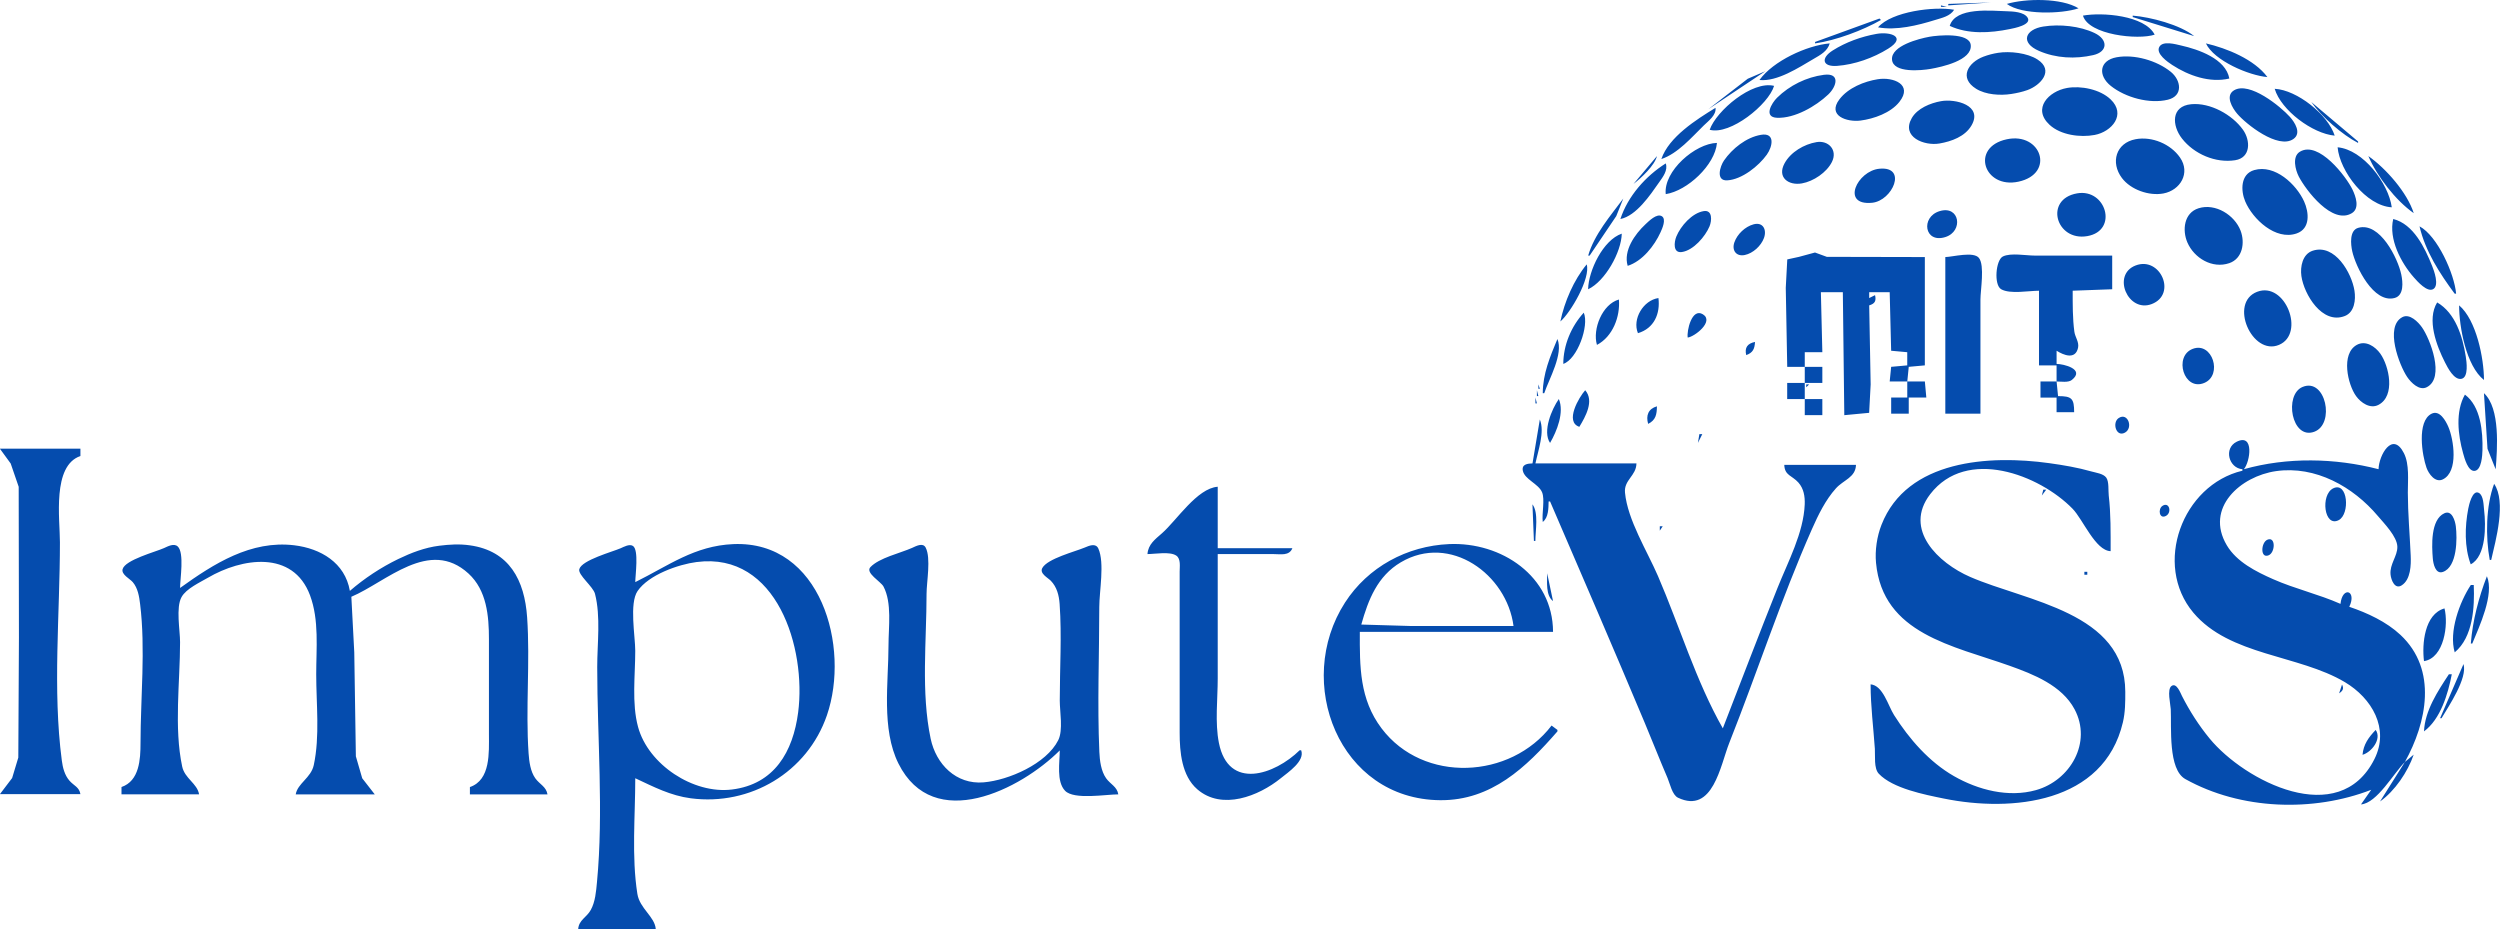<?xml version="1.0" encoding="UTF-8" standalone="no"?>
<!-- Created with Inkscape (http://www.inkscape.org/) -->

<svg
   width="152.223mm"
   height="56.567mm"
   viewBox="0 0 152.223 56.567"
   version="1.1"
   id="svg1"
   xml:space="preserve"
   sodipodi:docname="imputevss-logo.svg"
   inkscape:version="1.3.2 (091e20e, 2023-11-25, custom)"
   xmlns:inkscape="http://www.inkscape.org/namespaces/inkscape"
   xmlns:sodipodi="http://sodipodi.sourceforge.net/DTD/sodipodi-0.dtd"
   xmlns="http://www.w3.org/2000/svg"
   xmlns:svg="http://www.w3.org/2000/svg"><sodipodi:namedview
     id="namedview1"
     pagecolor="#ffffff"
     bordercolor="#000000"
     borderopacity="0.25"
     inkscape:showpageshadow="2"
     inkscape:pageopacity="0.0"
     inkscape:pagecheckerboard="0"
     inkscape:deskcolor="#d1d1d1"
     inkscape:document-units="mm"
     inkscape:zoom="1.8841305"
     inkscape:cx="287.66584"
     inkscape:cy="106.94588"
     inkscape:window-width="1920"
     inkscape:window-height="991"
     inkscape:window-x="-9"
     inkscape:window-y="-9"
     inkscape:window-maximized="1"
     inkscape:current-layer="layer1" /><defs
     id="defs1" /><g
     inkscape:label="Layer 1"
     inkscape:groupmode="layer"
     id="layer1"
     transform="translate(-28.181,-149.022)"><path
       style="fill:#054cae;stroke:none;stroke-width:0.337"
       d="m 146.81,149.261 v 0.089 l 2.585,-0.178 -2.585,0.089 m 3.565,0 c 0.909,0.676 3.332,0.618 4.367,0.267 -1.046,-0.639 -3.224,-0.606 -4.367,-0.267 m -4.011,0.089 v 0.089 h 0.357 l -0.357,-0.089 m -3.832,1.337 c 1.116,0.204 2.408,-0.116 3.476,-0.448 0.425,-0.132 0.913,-0.228 1.159,-0.622 -1.197,-0.221 -3.802,0.101 -4.635,1.07 m 4.367,-0.089 c 1.119,0.523 2.466,0.437 3.654,0.195 0.249,-0.051 1.363,-0.256 1.085,-0.699 -0.221,-0.351 -0.898,-0.376 -1.263,-0.387 -0.924,-0.027 -3.131,-0.276 -3.476,0.89 m 8.111,-0.624 c 0.348,1.182 3.369,1.494 4.367,1.159 -0.605,-1.182 -3.218,-1.372 -4.367,-1.159 m 3.03,0 v 0.089 l 3.743,1.159 c -0.859,-0.693 -2.652,-1.159 -3.743,-1.248 m -15.419,0.178 -3.922,1.426 v 0.089 c 1.284,-0.19 2.885,-0.785 4.011,-1.426 l -0.089,-0.089 m 9.982,0.485 c -1.117,0.176 -1.432,0.981 -0.267,1.487 1.03,0.448 2.211,0.504 3.298,0.255 0.904,-0.207 0.906,-0.95 0.089,-1.342 -0.901,-0.433 -2.14,-0.554 -3.119,-0.399 m -10.161,0.448 c -0.931,0.165 -1.876,0.506 -2.673,1.012 -0.734,0.465 -0.632,1.004 0.267,0.937 1.072,-0.08 2.211,-0.483 3.119,-1.052 1.144,-0.715 0.129,-1.046 -0.713,-0.897 m 3.209,0.178 c -0.61,0.11 -2.328,0.544 -2.269,1.383 0.06,0.849 1.817,0.666 2.358,0.57 0.65,-0.115 2.532,-0.512 2.437,-1.451 -0.08,-0.784 -2.015,-0.595 -2.526,-0.503 m -10.339,2.632 c 1.083,0.11 2.396,-0.759 3.298,-1.286 0.413,-0.241 0.84,-0.464 0.98,-0.943 -1.402,0.122 -3.45,1.077 -4.278,2.228 m 28.61,-0.089 c -0.218,-1.204 -1.88,-1.774 -2.941,-2.012 -0.327,-0.073 -1.112,-0.308 -1.325,0.09 -0.22,0.412 0.516,0.919 0.79,1.098 0.993,0.648 2.29,1.106 3.476,0.824 m -1.426,-2.139 c 0.495,1.053 2.623,1.958 3.743,2.05 -0.793,-1.076 -2.473,-1.756 -3.743,-2.05 m -12.656,0.574 c -0.304,0.048 -0.604,0.125 -0.891,0.234 -0.947,0.36 -1.503,1.296 -0.446,1.955 0.587,0.367 1.47,0.421 2.139,0.317 0.329,-0.051 0.666,-0.124 0.98,-0.236 0.806,-0.289 1.655,-1.194 0.62,-1.863 -0.621,-0.402 -1.686,-0.52 -2.403,-0.407 m 7.219,0.27 c -1.058,0.193 -1.154,1.107 -0.348,1.748 0.885,0.704 2.351,1.109 3.468,0.837 0.947,-0.231 0.81,-1.188 0.177,-1.7 -0.848,-0.686 -2.218,-1.081 -3.296,-0.885 m -24.867,3.167 3.476,-2.317 -1.07,0.459 -2.406,1.859 m 7.041,-2.099 c -1.056,0.137 -2.09,0.646 -2.848,1.394 -0.336,0.331 -0.843,1.186 -0.004,1.222 1.078,0.046 2.367,-0.705 3.118,-1.417 0.524,-0.497 0.745,-1.33 -0.266,-1.199 m 3.298,0.266 c -0.843,0.133 -1.815,0.525 -2.348,1.224 -0.77,1.009 0.474,1.401 1.279,1.296 0.821,-0.107 1.84,-0.467 2.369,-1.136 0.846,-1.071 -0.385,-1.527 -1.3,-1.383 m -10.25,3.08 c 1.254,0.341 3.585,-1.54 3.922,-2.674 -1.332,-0.333 -3.516,1.513 -3.922,2.674 m 21.747,-2.543 c -1.097,0.198 -2.125,1.247 -1.051,2.241 0.678,0.627 1.868,0.782 2.744,0.617 1.048,-0.198 1.94,-1.245 0.971,-2.168 -0.644,-0.613 -1.81,-0.845 -2.664,-0.691 m 10.181,0.14 c -0.558,0.333 -0.102,1.08 0.187,1.422 0.538,0.636 2.495,2.189 3.426,1.544 0.514,-0.356 0.085,-1.017 -0.213,-1.349 -0.56,-0.624 -2.456,-2.181 -3.4,-1.617 m 2.475,-0.092 c 0.387,1.306 2.304,2.733 3.654,2.852 -0.409,-1.28 -2.296,-2.782 -3.654,-2.852 m -20.321,0.754 c -0.648,0.117 -1.432,0.434 -1.775,1.028 -0.666,1.156 0.762,1.708 1.685,1.549 0.73,-0.126 1.561,-0.423 1.953,-1.104 0.703,-1.223 -0.979,-1.633 -1.864,-1.473 m 22.549,0.048 c 0.631,0.896 1.877,1.993 2.852,2.496 v -0.089 l -2.852,-2.406 m -7.308,0.136 c -1.245,0.117 -1.179,1.301 -0.563,2.091 0.738,0.944 2.045,1.507 3.237,1.319 0.962,-0.152 0.94,-1.204 0.478,-1.853 -0.655,-0.92 -1.996,-1.666 -3.152,-1.557 m -28.967,0.22 c -1.16,0.713 -2.838,1.765 -3.298,3.119 1.002,-0.332 1.845,-1.324 2.581,-2.042 0.291,-0.284 0.776,-0.635 0.717,-1.078 m 2.763,1.646 c -0.889,0.151 -1.745,0.837 -2.246,1.562 -0.239,0.346 -0.521,1.25 0.198,1.209 0.896,-0.052 1.914,-0.872 2.41,-1.566 0.352,-0.492 0.527,-1.357 -0.362,-1.206 m 14.973,0.271 c -2.242,0.479 -1.394,3.039 0.713,2.581 2.243,-0.487 1.387,-3.03 -0.713,-2.581 m 7.843,-0.004 c -1.203,0.227 -1.539,1.421 -0.834,2.361 0.537,0.717 1.657,1.106 2.528,0.942 1.028,-0.194 1.661,-1.245 1.011,-2.186 -0.571,-0.828 -1.713,-1.304 -2.705,-1.117 m -19.43,0.178 c -0.756,0.126 -1.576,0.606 -1.948,1.295 -0.463,0.859 0.25,1.36 1.057,1.218 0.703,-0.123 1.51,-0.664 1.831,-1.308 0.356,-0.714 -0.199,-1.33 -0.94,-1.206 m -9.18,3.167 c 1.317,-0.205 3.001,-1.771 3.119,-3.119 -1.322,0.031 -3.264,1.715 -3.119,3.119 m 40.91,-2.852 c 0.128,1.469 1.749,3.574 3.298,3.654 -0.196,-1.454 -1.744,-3.514 -3.298,-3.654 m -2.297,0.27 c -0.488,0.296 -0.273,1.114 -0.066,1.513 0.435,0.835 2.04,2.955 3.233,2.226 0.491,-0.3 0.23,-1.027 0.04,-1.424 -0.385,-0.804 -2.068,-3.005 -3.207,-2.315 m -39.147,0.265 -1.426,1.693 c 0.463,-0.354 1.289,-1.125 1.426,-1.693 m 43.316,0 c 0.537,1.247 1.653,2.694 2.763,3.476 -0.4,-1.262 -1.698,-2.726 -2.763,-3.476 m -42.781,0.446 c -1.228,0.777 -2.305,1.991 -2.763,3.387 0.972,-0.196 1.814,-1.457 2.354,-2.228 0.235,-0.336 0.554,-0.739 0.409,-1.159 m 13.013,0.324 c -1.357,0.124 -2.37,2.263 -0.446,2.073 1.239,-0.123 2.173,-2.231 0.446,-2.073 m 22.817,0.083 c -0.837,0.241 -0.828,1.246 -0.546,1.91 0.456,1.073 1.846,2.392 3.13,1.948 0.849,-0.294 0.754,-1.286 0.455,-1.948 -0.474,-1.046 -1.779,-2.273 -3.039,-1.91 m -10.785,1.417 c -2.02,0.357 -1.289,2.938 0.624,2.603 1.904,-0.334 1.145,-2.915 -0.624,-2.603 m -27.63,0.315 c -0.787,1.062 -1.766,2.182 -2.139,3.476 h 0.089 l 1.621,-2.406 0.429,-1.07 m 35.027,0.593 c -0.892,0.281 -1.002,1.337 -0.681,2.081 0.411,0.952 1.514,1.616 2.552,1.261 0.813,-0.278 0.964,-1.25 0.689,-1.974 -0.363,-0.955 -1.533,-1.692 -2.56,-1.368 m -30.127,0.173 c -0.717,0.113 -1.412,0.913 -1.672,1.552 -0.137,0.336 -0.215,1.02 0.338,0.94 0.705,-0.102 1.424,-0.944 1.684,-1.564 0.143,-0.34 0.191,-1.013 -0.351,-0.928 m 14.351,0.005 c -1.153,0.36 -0.92,1.977 0.356,1.577 1.125,-0.353 0.88,-1.963 -0.356,-1.577 m -18.984,3.329 c 0.892,-0.285 1.627,-1.217 2.004,-2.05 0.098,-0.216 0.359,-0.789 0.081,-0.969 -0.31,-0.2 -0.803,0.303 -1,0.486 -0.651,0.607 -1.357,1.61 -1.085,2.532 m 46.614,-2.852 c -0.289,1.214 0.469,2.667 1.264,3.565 0.2,0.226 0.813,0.928 1.178,0.701 0.371,-0.231 0.042,-1.123 -0.076,-1.414 -0.443,-1.098 -1.124,-2.538 -2.366,-2.852 m -38.949,0.325 c -0.514,0.139 -0.996,0.598 -1.169,1.101 -0.167,0.486 0.115,0.874 0.634,0.767 0.505,-0.105 0.992,-0.555 1.168,-1.034 0.185,-0.501 -0.052,-0.992 -0.634,-0.834 m 36.819,0.213 c -0.547,0.155 -0.456,1.01 -0.365,1.423 0.21,0.954 1.3,3.191 2.579,2.849 0.584,-0.156 0.502,-0.976 0.409,-1.423 -0.204,-0.984 -1.3,-3.224 -2.624,-2.849 m 3.734,-0.092 c 0.35,1.512 1.229,2.871 2.139,4.1 h 0.089 c -0.105,-1.204 -1.133,-3.513 -2.228,-4.1 m -50.625,3.833 c 1.035,-0.484 2.026,-2.261 2.05,-3.387 -1.134,0.386 -2.026,2.247 -2.05,3.387 m 44.122,-2.348 c -0.624,0.203 -0.771,0.976 -0.69,1.546 0.158,1.108 1.267,2.972 2.646,2.429 0.591,-0.233 0.671,-0.993 0.586,-1.538 -0.167,-1.072 -1.188,-2.877 -2.542,-2.437 m -32,7.072 h 1.07 v 0.98 h -1.07 v 0.98 h 1.07 v 0.98 h 1.07 v -0.98 h -1.07 v -0.98 h 1.07 v -0.98 h -1.07 v -0.891 h 1.07 l -0.089,-3.654 h 1.337 l 0.089,7.487 1.513,-0.143 0.092,-1.729 -0.089,-4.813 c 0.351,-0.107 0.436,-0.269 0.357,-0.624 l -0.357,0.178 v -0.357 h 1.248 l 0.089,3.565 0.98,0.089 v 0.802 l -0.98,0.089 -0.089,0.891 h 1.07 v 0.98 h -0.98 v 0.98 h 1.07 v -0.98 h 1.07 l -0.089,-0.98 h -1.07 l 0.089,-0.891 0.98,-0.089 v -6.595 l -5.968,-0.013 -0.72,-0.264 -0.977,0.265 -0.711,0.155 -0.092,1.729 0.089,4.813 m 9.626,-6.685 v 9.537 h 2.139 v -6.952 c 0,-0.571 0.269,-2.076 -0.092,-2.531 -0.328,-0.414 -1.591,-0.063 -2.047,-0.054 m 5.704,2.05 v 4.546 h 1.07 v 0.98 h -0.98 v 0.98 h 0.98 v 0.891 h 1.07 c -8e-5,-0.838 -0.142,-0.98 -0.98,-0.98 l -0.089,-0.891 c 0.261,0 0.708,0.081 0.927,-0.092 0.834,-0.66 -0.52,-0.978 -0.927,-0.978 v -0.802 c 0.423,0.266 1.145,0.569 1.307,-0.18 0.075,-0.348 -0.179,-0.646 -0.225,-0.979 -0.109,-0.796 -0.102,-1.691 -0.102,-2.496 l 2.406,-0.089 v -2.05 h -4.724 c -0.525,0 -1.457,-0.18 -1.932,0.054 -0.435,0.214 -0.56,1.732 -0.106,1.994 0.543,0.313 1.688,0.092 2.305,0.092 m -27.54,-1.604 c -0.786,0.95 -1.355,2.271 -1.604,3.476 0.624,-0.531 1.852,-2.639 1.604,-3.476 m 33.423,0.066 c -1.466,0.563 -0.468,2.903 0.98,2.35 1.555,-0.594 0.522,-2.927 -0.98,-2.35 m 7.398,1.604 c -1.738,0.667 -0.306,3.92 1.333,3.231 1.622,-0.682 0.38,-3.888 -1.333,-3.231 m -37.701,2.519 c 0.987,-0.293 1.366,-1.186 1.248,-2.139 -0.921,0.135 -1.604,1.278 -1.248,2.139 m -2.496,0.713 c 0.963,-0.504 1.424,-1.723 1.337,-2.763 -1.011,0.284 -1.62,1.805 -1.337,2.763 m 51.159,-2.585 c -0.645,1.053 -0.033,2.646 0.479,3.654 0.16,0.315 0.557,1.103 1.011,0.995 0.434,-0.103 0.301,-1.046 0.253,-1.352 -0.191,-1.215 -0.624,-2.649 -1.743,-3.298 m 1.337,0.178 c 1.4e-4,1.309 0.429,3.693 1.515,4.546 -0.004,-1.326 -0.463,-3.651 -1.515,-4.546 m -53.298,0.446 c -0.766,0.839 -1.245,1.98 -1.248,3.119 0.847,-0.279 1.586,-2.313 1.248,-3.119 m 6.328,1.515 c 0.417,-0.046 1.625,-0.983 0.927,-1.414 -0.682,-0.421 -0.995,1.025 -0.927,1.414 m 43.513,-1.242 c -1.093,0.582 -0.179,2.942 0.297,3.645 0.23,0.339 0.731,0.852 1.189,0.621 1.13,-0.568 0.202,-2.95 -0.29,-3.645 -0.23,-0.325 -0.746,-0.861 -1.197,-0.621 m -51.446,1.331 c -0.447,1.075 -0.888,2.112 -0.891,3.298 h 0.089 c 0.293,-0.867 1.181,-2.393 0.802,-3.298 m 11.497,0.98 c 0.409,-0.147 0.512,-0.381 0.535,-0.802 -0.456,0.094 -0.646,0.342 -0.535,0.802 m 37.176,-0.621 c -0.978,0.542 -0.555,2.408 -0.042,3.117 0.291,0.402 0.854,0.801 1.365,0.533 1.045,-0.549 0.645,-2.364 0.111,-3.117 -0.307,-0.433 -0.893,-0.833 -1.435,-0.533 m -9.991,0.242 c -1.172,0.449 -0.537,2.596 0.709,2.072 1.136,-0.478 0.492,-2.532 -0.709,-2.072 m -15.776,0.112 0.089,0.267 -0.089,-0.267 m -24.064,2.05 v 0.267 h 0.089 l -0.089,-0.267 m 16.31,0 v 0.178 l 0.178,-0.178 h -0.178 m 30.223,0.155 c -1.144,0.474 -0.673,3.228 0.704,2.732 1.293,-0.466 0.705,-3.315 -0.704,-2.732 m -46.622,0.201 v 0.357 h 0.089 l -0.089,-0.357 m 2.941,0 c -0.379,0.423 -1.264,1.927 -0.357,2.228 0.371,-0.616 0.921,-1.579 0.357,-2.228 m 54.724,0.178 0.216,3.387 0.497,1.248 c 0.098,-1.237 0.293,-3.709 -0.713,-4.635 m -1.159,0.089 c -0.588,1.035 -0.423,2.455 -0.112,3.565 0.081,0.287 0.299,1.141 0.719,1.077 0.408,-0.062 0.453,-0.951 0.461,-1.255 0.028,-1.121 -0.099,-2.667 -1.068,-3.387 m -56.596,0.178 v 0.357 h 0.089 l -0.089,-0.357 m 1.426,0.089 c -0.431,0.611 -1.009,1.978 -0.535,2.674 0.413,-0.71 0.877,-1.859 0.535,-2.674 m 5.437,1.515 c 0.467,-0.231 0.53,-0.579 0.535,-1.07 -0.529,0.152 -0.68,0.561 -0.535,1.07 m 47.7,-0.618 c -0.911,0.46 -0.571,2.548 -0.305,3.291 0.132,0.368 0.53,0.931 0.992,0.707 0.971,-0.471 0.665,-2.439 0.336,-3.202 -0.154,-0.358 -0.526,-1.046 -1.023,-0.796 m -26.755,0.083 -0.089,0.357 0.089,-0.357 m 7.704,0.181 c -0.413,0.274 -0.153,1.188 0.387,0.884 0.517,-0.291 0.17,-1.254 -0.387,-0.884 m -35.244,0.086 -0.446,2.674 c -0.284,0.009 -0.665,0.044 -0.59,0.438 0.102,0.537 0.953,0.796 1.172,1.319 0.183,0.437 -0.023,1.298 0.042,1.808 0.351,-0.267 0.348,-0.834 0.357,-1.248 h 0.089 c 1.928,4.475 3.867,8.958 5.755,13.458 0.473,1.126 0.917,2.265 1.4,3.387 0.143,0.334 0.28,1.026 0.634,1.194 2.128,1.012 2.582,-1.976 3.12,-3.333 1.71,-4.313 3.156,-8.77 5.032,-13.013 0.384,-0.868 0.826,-1.782 1.465,-2.492 0.464,-0.516 1.196,-0.66 1.221,-1.43 h -4.367 c 0.022,0.657 0.474,0.643 0.861,1.079 0.328,0.369 0.402,0.85 0.384,1.328 -0.068,1.729 -1.023,3.501 -1.654,5.08 -1.136,2.841 -2.227,5.703 -3.333,8.556 -1.631,-2.867 -2.64,-6.238 -3.947,-9.269 -0.658,-1.525 -1.851,-3.416 -2.009,-5.08 -0.074,-0.778 0.688,-1.023 0.697,-1.783 h -6.15 c 0.157,-0.762 0.581,-1.926 0.267,-2.674 m 9.715,0.891 -0.089,0.535 0.267,-0.535 h -0.178 m 33.066,2.139 v 0.089 c -3.664,0.87 -5.452,5.713 -2.989,8.644 2.211,2.631 6.417,2.555 9.228,4.231 1.636,0.975 2.733,2.817 1.799,4.683 -2.156,4.308 -7.907,1.335 -10.034,-1.248 -0.653,-0.793 -1.214,-1.67 -1.681,-2.585 -0.093,-0.182 -0.331,-0.84 -0.641,-0.616 -0.287,0.207 -0.06,1.108 -0.046,1.418 0.051,1.119 -0.17,3.66 0.888,4.25 3.372,1.881 7.781,2.024 11.319,0.652 l -0.624,0.891 c 0.976,-0.074 1.991,-1.902 2.674,-2.585 l -1.515,2.406 c 0.903,-0.638 1.694,-1.809 2.05,-2.852 l -0.535,0.446 c 1.327,-2.394 2.008,-5.608 -0.271,-7.739 -0.857,-0.801 -2.015,-1.337 -3.116,-1.709 0.479,-0.995 -0.421,-1.278 -0.535,-0.178 -1.328,-0.589 -2.768,-0.914 -4.1,-1.503 -1.039,-0.459 -2.22,-1.049 -2.821,-2.062 -1.356,-2.285 0.841,-4.211 2.999,-4.519 2.401,-0.342 4.691,0.948 6.2,2.736 0.377,0.447 1.173,1.249 1.184,1.872 0.01,0.57 -0.478,1.062 -0.414,1.693 0.033,0.322 0.257,0.923 0.679,0.654 0.551,-0.352 0.573,-1.241 0.548,-1.813 -0.056,-1.277 -0.171,-2.552 -0.175,-3.832 -0.002,-0.743 0.107,-1.725 -0.24,-2.406 -0.694,-1.363 -1.525,0.129 -1.543,0.98 -2.651,-0.686 -5.561,-0.743 -8.2,0 0.38,-0.439 0.649,-2.208 -0.436,-1.674 -0.812,0.4 -0.481,1.611 0.347,1.674 m -136.544,-1.248 0.656,0.901 0.487,1.417 0.015,9.18 -0.038,7.308 -0.376,1.247 -0.744,0.981 h 4.902 c -0.072,-0.434 -0.395,-0.51 -0.666,-0.819 -0.297,-0.34 -0.41,-0.794 -0.467,-1.231 -0.568,-4.306 -0.115,-8.937 -0.115,-13.28 0,-1.429 -0.484,-4.669 1.248,-5.259 v -0.446 h -4.902 m 113.905,14.35 c 0,1.312 0.169,2.615 0.259,3.922 0.029,0.422 -0.073,1.188 0.24,1.519 0.85,0.898 2.792,1.273 3.957,1.511 4.151,0.846 9.74,0.288 10.904,-4.634 0.148,-0.626 0.148,-1.233 0.147,-1.872 -0.008,-4.844 -6.011,-5.493 -9.448,-6.99 -1.932,-0.841 -4.086,-2.884 -2.428,-5.039 2.215,-2.879 6.635,-1.19 8.665,0.888 0.637,0.652 1.389,2.554 2.319,2.585 0,-1.108 0.015,-2.287 -0.115,-3.387 -0.035,-0.296 0.027,-0.853 -0.155,-1.096 -0.179,-0.239 -0.62,-0.291 -0.889,-0.368 -0.851,-0.243 -1.709,-0.387 -2.585,-0.509 -3.606,-0.501 -8.654,-0.221 -10.208,3.755 -0.278,0.712 -0.404,1.557 -0.333,2.317 0.407,4.335 4.701,5.04 8.135,6.266 1.46,0.521 3.182,1.2 3.953,2.646 1.079,2.022 -0.256,4.337 -2.349,4.925 -1.676,0.47 -3.519,-0.008 -4.991,-0.85 -1.51,-0.864 -2.728,-2.263 -3.649,-3.718 -0.364,-0.574 -0.678,-1.812 -1.431,-1.872 m 37.968,-12.21 c -0.504,1.343 -0.527,3.234 -0.267,4.635 h 0.089 c 0.273,-1.194 0.932,-3.533 0.178,-4.635 m -81.998,4.278 c 0.462,0 1.359,-0.172 1.754,0.092 0.29,0.194 0.207,0.68 0.207,0.978 v 2.763 7.041 c 0,1.174 0.124,2.624 1.073,3.447 1.505,1.305 3.74,0.415 5.077,-0.666 0.461,-0.373 1.495,-1.058 1.248,-1.711 h -0.089 c -1.527,1.495 -4.34,2.466 -4.919,-0.446 -0.247,-1.243 -0.072,-2.657 -0.072,-3.922 v -7.576 h 3.387 c 0.445,0 0.966,0.124 1.159,-0.357 h -4.546 v -3.743 c -1.258,0.095 -2.491,2.036 -3.387,2.827 -0.426,0.376 -0.846,0.674 -0.891,1.273 m 72.202,-4.004 c -0.791,0.381 -0.562,2.405 0.332,1.937 0.701,-0.367 0.563,-2.368 -0.332,-1.937 m -17.656,0.083 -0.089,0.357 0.267,-0.357 h -0.178 m 26.025,4.546 c 0.949,-0.493 0.926,-2.384 0.816,-3.298 -0.034,-0.282 -0.027,-0.896 -0.323,-1.054 -0.389,-0.207 -0.6,0.739 -0.643,0.965 -0.209,1.09 -0.239,2.342 0.151,3.387 m -57.131,-3.654 0.089,2.228 h 0.089 c 0,-0.628 0.21,-1.715 -0.178,-2.228 m 38.362,0.093 c -0.293,0.193 -0.195,0.83 0.211,0.612 0.379,-0.203 0.203,-0.885 -0.211,-0.612 m 17.167,0.449 c -0.854,0.386 -0.769,2 -0.707,2.755 0.025,0.311 0.159,0.975 0.611,0.82 0.884,-0.303 0.881,-2.05 0.79,-2.781 -0.041,-0.327 -0.234,-1.003 -0.694,-0.794 m -47.775,0.794 v 0.267 l 0.178,-0.267 h -0.178 m 36.996,0.818 c -0.397,0.169 -0.445,1.166 0.075,0.949 0.414,-0.173 0.436,-1.168 -0.075,-0.949 M 35.579,196.944 v 0.446 h 4.724 c -0.108,-0.663 -0.874,-0.965 -1.029,-1.693 -0.506,-2.372 -0.129,-5.154 -0.129,-7.576 0,-0.724 -0.266,-2.109 0.092,-2.747 0.287,-0.513 1.11,-0.885 1.602,-1.173 2.06,-1.205 5.182,-1.708 6.219,1.069 0.563,1.507 0.377,3.236 0.377,4.813 0,1.792 0.23,3.766 -0.149,5.526 -0.168,0.78 -0.989,1.112 -1.099,1.783 h 4.813 l -0.764,-0.982 -0.387,-1.336 -0.097,-6.328 -0.178,-3.387 c 2.133,-0.902 4.747,-3.595 7.13,-1.417 1.114,1.019 1.248,2.581 1.248,4.001 v 5.793 c 0,1.095 0.11,2.777 -1.159,3.209 v 0.446 h 4.724 c -0.077,-0.474 -0.48,-0.611 -0.744,-0.982 -0.295,-0.415 -0.372,-1.017 -0.407,-1.514 -0.19,-2.753 0.101,-5.535 -0.089,-8.289 -0.155,-2.245 -1.071,-4.04 -3.484,-4.379 -0.645,-0.091 -1.228,-0.055 -1.872,0.025 -0.871,0.109 -1.71,0.431 -2.496,0.811 -1.047,0.507 -2.061,1.177 -2.941,1.938 -0.296,-1.721 -1.786,-2.585 -3.387,-2.777 -2.645,-0.317 -4.894,1.121 -6.952,2.599 0,-0.538 0.27,-2.147 -0.143,-2.527 -0.232,-0.214 -0.605,-0.004 -0.838,0.1 -0.51,0.23 -2.365,0.716 -2.518,1.283 -0.088,0.328 0.447,0.585 0.621,0.791 0.31,0.368 0.388,0.869 0.445,1.333 0.337,2.739 0.027,5.707 0.025,8.467 -3.36e-4,0.985 -0.068,2.303 -1.159,2.674 m 27.808,8.645 h 4.724 c -0.06,-0.751 -0.98,-1.251 -1.12,-2.139 -0.358,-2.275 -0.128,-4.741 -0.128,-7.041 1.116,0.521 2.141,1.06 3.387,1.222 3.62,0.47 7.087,-1.583 8.282,-5.054 1.43,-4.154 -0.355,-10.65 -5.697,-10.424 -2.367,0.1 -3.944,1.31 -5.972,2.314 0,-0.413 0.229,-1.964 -0.143,-2.203 -0.213,-0.137 -0.55,0.054 -0.748,0.141 -0.504,0.219 -2.368,0.721 -2.518,1.275 -0.093,0.344 0.843,1.056 0.957,1.5 0.356,1.391 0.135,3.029 0.135,4.456 0,4.305 0.393,8.818 -0.015,13.102 -0.053,0.56 -0.101,1.192 -0.379,1.693 -0.253,0.458 -0.722,0.602 -0.765,1.159 m 29.323,-10.874 c 0,0.712 -0.218,1.892 0.325,2.457 0.54,0.561 2.498,0.217 3.24,0.217 -0.077,-0.474 -0.48,-0.611 -0.744,-0.982 -0.309,-0.434 -0.388,-1.082 -0.411,-1.603 -0.128,-2.929 -0.004,-5.892 -0.004,-8.824 0,-0.96 0.335,-2.675 -0.054,-3.552 -0.161,-0.363 -0.568,-0.177 -0.837,-0.065 -0.595,0.25 -2.26,0.671 -2.577,1.243 -0.185,0.334 0.332,0.588 0.518,0.778 0.372,0.381 0.5,0.898 0.536,1.417 0.136,1.941 0.008,3.936 0.008,5.882 0,0.674 0.214,1.796 -0.092,2.406 -0.72,1.44 -3.024,2.44 -4.543,2.569 -1.679,0.143 -2.9,-1.109 -3.226,-2.658 -0.594,-2.821 -0.25,-5.951 -0.25,-8.824 0,-0.726 0.28,-2.168 -0.054,-2.813 -0.17,-0.328 -0.605,-0.08 -0.837,0.023 -0.711,0.316 -1.993,0.6 -2.529,1.168 -0.327,0.346 0.638,0.879 0.796,1.177 0.527,0.992 0.307,2.481 0.307,3.565 0,2.28 -0.446,5.114 0.607,7.219 2.137,4.275 7.447,1.572 9.821,-0.802 m 30.303,-1.159 v -0.089 l -0.357,-0.267 c -2.5,3.273 -7.805,3.536 -10.348,0.178 -1.352,-1.786 -1.334,-3.772 -1.328,-5.882 h 11.765 c -0.009,-3.398 -3.151,-5.483 -6.328,-5.344 -2.565,0.112 -4.942,1.392 -6.34,3.562 -3.118,4.835 -0.371,11.988 5.805,12.032 3.108,0.022 5.221,-1.996 7.13,-4.189 m -2.674,-6.417 h -6.239 l -3.03,-0.089 c 0.426,-1.511 0.982,-2.947 2.406,-3.79 3.002,-1.776 6.457,0.735 6.863,3.879 m -49.733,-3.896 c 4.894,-0.636 6.679,5.271 6.175,9.154 -0.312,2.399 -1.449,4.381 -4.036,4.698 -2.345,0.288 -5.088,-1.519 -5.711,-3.807 -0.394,-1.448 -0.172,-3.147 -0.172,-4.635 0,-0.899 -0.373,-2.895 0.143,-3.646 0.676,-0.985 2.468,-1.618 3.6,-1.765 m 84.493,0.598 v 0.178 h 0.178 v -0.178 h -0.178 m -32.71,0.089 c 0,0.515 -0.096,1.35 0.357,1.693 l -0.357,-1.693 m 57.22,0.178 c -0.499,1.293 -0.871,2.713 -0.98,4.1 h 0.089 c 0.422,-1.028 1.355,-2.995 0.891,-4.1 m -0.98,0.535 c -0.686,1.04 -1.35,2.85 -0.98,4.1 1.122,-0.93 1.216,-2.772 1.159,-4.1 h -0.178 m -2.852,4.635 c 1.228,-0.19 1.499,-2.236 1.248,-3.209 -1.22,0.343 -1.379,2.172 -1.248,3.209 m 2.406,0.178 -1.426,3.298 h 0.089 c 0.432,-0.733 1.592,-2.434 1.337,-3.298 m -0.891,0.624 c -0.673,1.022 -1.46,2.212 -1.515,3.476 1.014,-0.749 1.463,-2.29 1.693,-3.476 h -0.178 m -6.506,0.624 -0.178,0.535 c 0.227,-0.152 0.305,-0.286 0.178,-0.535 m 2.05,2.763 c -0.431,0.451 -0.746,0.88 -0.802,1.515 0.55,-0.156 1.185,-0.962 0.802,-1.515 m -3.209,2.139 -0.267,0.535 z"
       id="path1" /></g></svg>
